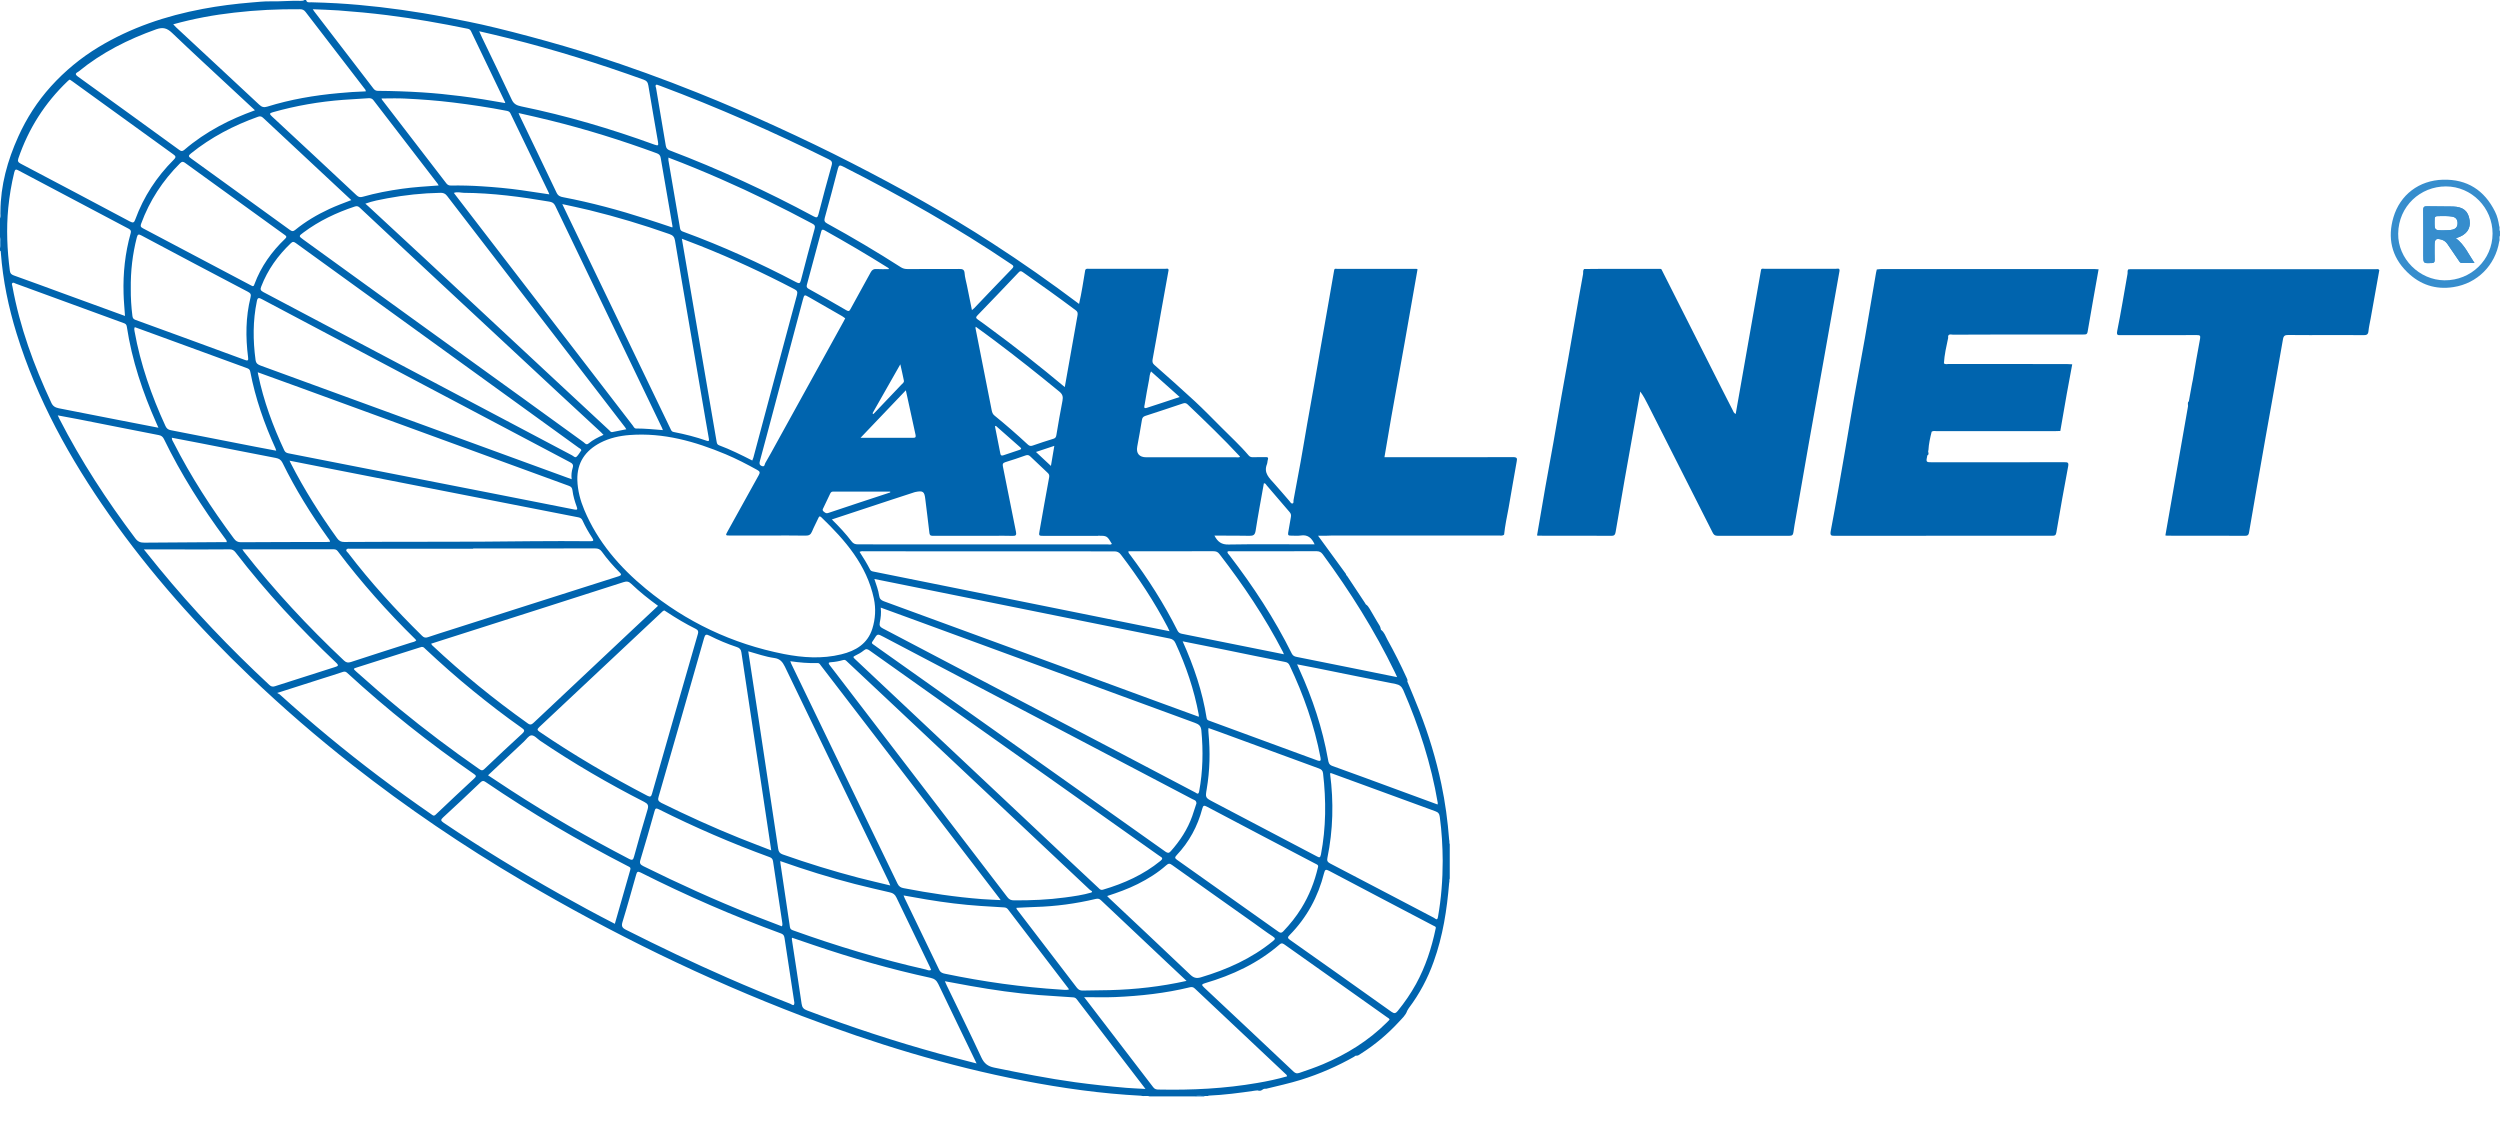 <svg width="140" height="63" viewBox="0 0 140 63" fill="none" xmlns="http://www.w3.org/2000/svg">
<g clip-path="url(#clip0_9160_33987)">
<path d="M84.725 25.599C82.425 25.608 80.124 25.604 77.824 25.604H77.529C77.662 24.835 77.786 24.086 77.915 23.342C78.162 21.952 78.415 20.567 78.662 19.178C78.905 17.812 79.144 16.446 79.382 15.081C79.334 15.043 79.277 15.057 79.22 15.057C77.777 15.057 76.334 15.057 74.891 15.057C74.834 15.057 74.762 15.024 74.719 15.095C74.615 15.688 74.515 16.28 74.41 16.873C74.262 17.727 74.115 18.576 73.962 19.424C73.834 20.155 73.71 20.885 73.581 21.611C73.457 22.322 73.324 23.038 73.2 23.75C73.076 24.456 72.962 25.163 72.834 25.869C72.705 26.581 72.572 27.292 72.438 28.003C72.424 28.07 72.462 28.169 72.386 28.193C72.3 28.217 72.257 28.117 72.21 28.06C71.924 27.733 71.648 27.401 71.357 27.079C71.081 26.77 70.752 26.486 70.948 25.997C70.981 25.917 70.972 25.827 71 25.746C71.038 25.623 70.995 25.594 70.881 25.599C70.643 25.604 70.405 25.594 70.167 25.604C70.062 25.608 69.986 25.58 69.919 25.499C69.443 24.935 68.895 24.442 68.381 23.92C67.895 23.432 67.414 22.939 66.909 22.469C66.162 21.777 65.4 21.103 64.638 20.43C64.538 20.34 64.523 20.254 64.547 20.117C64.709 19.263 64.852 18.405 65.004 17.547C65.147 16.736 65.295 15.925 65.442 15.118C65.419 15.009 65.328 15.052 65.266 15.052C63.833 15.052 62.404 15.052 60.971 15.052C60.895 15.052 60.809 15.028 60.771 15.133C60.666 15.754 60.575 16.385 60.428 17.02C58.828 15.816 57.218 14.687 55.561 13.615C53.032 11.974 50.403 10.518 47.722 9.143C46.327 8.427 44.913 7.749 43.484 7.095C42.017 6.421 40.541 5.781 39.041 5.183C37.15 4.425 35.236 3.732 33.297 3.106C31.288 2.452 28.035 1.574 26.254 1.219C25.402 1.048 24.549 0.877 23.687 0.735C22.097 0.474 20.492 0.28 18.878 0.185C18.396 0.156 17.916 0.142 17.43 0.128C17.33 0.123 17.177 0.175 17.144 0H17.049C16.987 0.047 16.915 0.047 16.844 0.047C16.273 0.028 15.701 0.09 15.134 0.076C14.787 0.071 14.439 0.109 14.091 0.138C13.177 0.213 12.263 0.327 11.358 0.498C9.291 0.887 7.324 1.546 5.519 2.637C4.524 3.239 3.634 3.974 2.853 4.837C2.095 5.677 1.486 6.62 1.024 7.649C0.419 8.987 0.033 10.376 0.024 11.851V11.861C0.01 11.984 0.052 12.112 0 12.235V13.278C0.038 13.482 0.038 13.691 0 13.895V14.037C0.057 14.061 0.043 14.113 0.048 14.161C0.162 15.702 0.476 17.205 0.929 18.675C2.067 22.355 3.91 25.684 6.115 28.824C8.429 32.115 11.096 35.103 14.006 37.882C15.839 39.632 17.754 41.287 19.749 42.852C22.773 45.223 25.949 47.38 29.264 49.33C34.269 52.275 39.469 54.821 44.903 56.894C48.941 58.43 53.061 59.696 57.309 60.517C59.49 60.939 61.68 61.247 63.9 61.361C64.057 61.408 64.223 61.342 64.381 61.399H66.905C67.076 61.347 67.257 61.385 67.428 61.375H67.666C67.666 61.37 67.666 61.366 67.666 61.356C68.543 61.318 69.414 61.204 70.281 61.076C70.329 61.072 70.376 61.067 70.424 61.062C70.529 61.105 70.624 61.086 70.71 61.015C70.767 60.972 70.833 60.962 70.9 60.972C71.552 60.811 72.21 60.668 72.853 60.469C73.9 60.142 74.9 59.706 75.853 59.165C75.872 59.122 75.91 59.122 75.948 59.118C76.053 59.132 76.124 59.061 76.205 59.009C77.001 58.506 77.71 57.908 78.343 57.221C78.515 57.031 78.72 56.856 78.805 56.599C78.834 56.552 78.858 56.505 78.891 56.457C79.491 55.661 79.953 54.793 80.286 53.854C80.801 52.426 81.029 50.947 81.153 49.443C81.186 49.363 81.144 49.277 81.186 49.197C81.186 48.557 81.186 47.916 81.186 47.276C81.144 47.196 81.186 47.11 81.153 47.029C81.072 45.977 80.934 44.938 80.715 43.904C80.42 42.505 80.005 41.14 79.486 39.812C79.267 39.257 79.039 38.712 78.81 38.161C78.844 38.076 78.791 38.01 78.763 37.938C78.434 37.218 78.077 36.506 77.691 35.814C77.586 35.624 77.524 35.401 77.334 35.269C77.315 35.183 77.3 35.103 77.253 35.027C77.058 34.723 76.891 34.401 76.701 34.093C76.643 34.002 76.586 33.903 76.486 33.846C76.467 33.813 76.448 33.784 76.429 33.751C76.096 33.244 75.762 32.741 75.424 32.233C75.381 32.219 75.377 32.186 75.377 32.148C74.862 31.446 74.348 30.74 73.81 30H74.286C74.381 29.995 74.477 29.99 74.572 29.99C77.691 29.99 80.815 29.99 83.934 29.99C84.034 29.99 84.144 30.019 84.23 29.938C84.282 29.436 84.387 28.938 84.482 28.44C84.634 27.577 84.777 26.713 84.934 25.85C84.972 25.665 84.958 25.599 84.725 25.599ZM69.962 30.005C70.181 30.009 70.276 29.962 70.314 29.725C70.452 28.838 70.619 27.956 70.776 27.069C70.867 27.05 70.895 27.131 70.933 27.178C71.362 27.676 71.786 28.174 72.214 28.672C72.291 28.757 72.31 28.838 72.291 28.947C72.234 29.241 72.195 29.535 72.138 29.829C72.114 29.962 72.157 30 72.281 29.995C72.462 29.99 72.648 30.019 72.829 29.99C73.224 29.924 73.453 30.114 73.619 30.484H73.343C71.829 30.484 70.314 30.465 68.8 30.493C68.4 30.503 68.19 30.341 68.009 29.995H68.319C68.867 30 69.414 29.99 69.962 30.005ZM62.776 31.067C63.752 32.347 64.633 33.685 65.381 35.107C65.414 35.169 65.442 35.235 65.495 35.349C64.914 35.231 64.385 35.126 63.861 35.022C60.766 34.396 57.671 33.77 54.58 33.149C52.689 32.765 50.794 32.385 48.903 32.006C48.832 31.992 48.765 31.973 48.727 31.902C48.551 31.56 48.351 31.233 48.137 30.906C48.237 30.849 48.327 30.872 48.408 30.872C53.066 30.872 57.723 30.877 62.38 30.877C62.561 30.872 62.671 30.925 62.776 31.067ZM44.632 16.513C43.812 19.548 43.003 22.588 42.189 25.628C42.174 25.68 42.151 25.727 42.127 25.789C41.512 25.476 40.903 25.172 40.265 24.935C40.165 24.897 40.15 24.831 40.131 24.736C39.898 23.375 39.665 22.019 39.431 20.657C39.136 18.941 38.846 17.224 38.55 15.507C38.431 14.81 38.312 14.108 38.184 13.369C38.55 13.511 38.884 13.634 39.217 13.767C41.017 14.483 42.765 15.294 44.479 16.19C44.627 16.266 44.679 16.328 44.632 16.513ZM44.96 16.788C45.041 16.489 45.041 16.489 45.313 16.645C45.932 16.997 46.551 17.352 47.165 17.708C47.222 17.741 47.275 17.788 47.332 17.826C47.294 17.898 47.265 17.954 47.236 18.011C45.984 20.278 44.732 22.545 43.479 24.817C43.274 25.191 43.07 25.566 42.855 25.931C42.817 26.002 42.827 26.163 42.66 26.097C42.517 26.04 42.517 25.95 42.555 25.812C42.827 24.817 43.089 23.816 43.355 22.82C43.889 20.809 44.427 18.799 44.96 16.788ZM38.574 18.03C38.884 19.847 39.198 21.663 39.507 23.479C39.569 23.844 39.631 24.209 39.698 24.575C39.717 24.684 39.693 24.726 39.579 24.684C38.974 24.47 38.355 24.314 37.722 24.191C37.612 24.172 37.588 24.1 37.55 24.02C35.641 20.05 33.726 16.086 31.816 12.117C31.716 11.903 31.612 11.695 31.488 11.429C32.031 11.547 32.521 11.652 33.012 11.77C34.526 12.14 36.017 12.591 37.488 13.108C37.679 13.174 37.764 13.264 37.798 13.459C38.05 14.986 38.312 16.508 38.574 18.03ZM34.412 18.429C35.298 20.269 36.183 22.113 37.069 23.953C37.084 23.987 37.098 24.025 37.122 24.086C36.607 24.044 36.112 23.996 35.617 23.996C35.517 23.996 35.483 23.892 35.431 23.825C34.221 22.251 33.012 20.681 31.802 19.107C29.75 16.437 27.692 13.767 25.64 11.097C25.568 11.007 25.497 10.912 25.416 10.803C25.611 10.727 25.792 10.793 25.968 10.798C27.583 10.808 29.173 11.021 30.759 11.291C30.902 11.315 31.012 11.358 31.088 11.514C32.193 13.824 33.302 16.124 34.412 18.429ZM35.002 23.925C35.026 23.953 35.045 23.987 35.074 24.039C34.802 24.096 34.55 24.143 34.293 24.195C34.207 24.214 34.164 24.143 34.117 24.096C33.136 23.185 32.159 22.275 31.178 21.364C28.726 19.083 26.278 16.802 23.83 14.521C22.764 13.53 21.697 12.539 20.625 11.552C20.578 11.51 20.53 11.467 20.459 11.405C20.878 11.254 21.282 11.182 21.678 11.107C22.659 10.922 23.654 10.817 24.654 10.798C24.816 10.793 24.93 10.831 25.035 10.969C28.359 15.289 31.683 19.605 35.002 23.925ZM24.668 15.854C26.883 17.912 29.093 19.975 31.307 22.033C32.088 22.758 32.874 23.484 33.659 24.209C33.702 24.252 33.745 24.3 33.797 24.352C33.493 24.489 33.207 24.627 32.964 24.831C32.831 24.945 32.759 24.821 32.683 24.764C31.564 23.958 30.45 23.152 29.335 22.341C25.216 19.372 21.101 16.399 16.992 13.421C16.72 13.226 16.72 13.222 16.996 13.018C17.868 12.368 18.835 11.908 19.868 11.566C19.977 11.529 20.054 11.543 20.14 11.623C21.644 13.037 23.159 14.445 24.668 15.854ZM28.735 22.417C29.959 23.304 31.188 24.191 32.412 25.077C32.464 25.115 32.54 25.134 32.555 25.215C32.464 25.343 32.393 25.48 32.283 25.58C32.202 25.651 32.112 25.537 32.035 25.499C26.268 22.445 20.506 19.396 14.739 16.352C14.582 16.266 14.568 16.195 14.63 16.043C14.992 15.104 15.563 14.308 16.287 13.62C16.392 13.52 16.449 13.53 16.563 13.61C20.616 16.541 24.673 19.481 28.735 22.417ZM14.677 16.759C17.663 18.343 20.649 19.927 23.64 21.506C26.397 22.967 29.154 24.423 31.912 25.879C32.059 25.955 32.126 26.026 32.069 26.206C32.012 26.391 31.983 26.59 32.012 26.837C31.226 26.547 30.474 26.277 29.726 26.002C24.687 24.157 19.644 22.317 14.606 20.477C14.439 20.416 14.339 20.359 14.31 20.15C14.163 19.055 14.158 17.964 14.382 16.878C14.425 16.631 14.511 16.674 14.677 16.759ZM16.815 21.71C21.825 23.541 26.835 25.376 31.845 27.202C31.983 27.249 32.04 27.311 32.059 27.463C32.097 27.776 32.188 28.079 32.297 28.378C32.35 28.52 32.331 28.568 32.174 28.535C30.721 28.245 29.269 27.961 27.821 27.676C25.035 27.131 22.244 26.581 19.459 26.035C18.354 25.817 17.254 25.599 16.154 25.386C16.044 25.362 15.973 25.329 15.92 25.22C15.282 23.859 14.763 22.455 14.458 20.98C14.453 20.952 14.449 20.923 14.434 20.847C15.253 21.141 16.034 21.426 16.815 21.71ZM18.697 26.287C21.406 26.818 24.116 27.349 26.826 27.88C28.683 28.245 30.535 28.61 32.393 28.971C32.502 28.994 32.574 29.042 32.621 29.146C32.774 29.483 32.959 29.81 33.164 30.118C33.269 30.28 33.231 30.308 33.059 30.308C31.974 30.303 30.888 30.294 29.797 30.308C26.292 30.356 22.787 30.327 19.282 30.351C19.096 30.351 18.987 30.294 18.878 30.142C17.916 28.805 17.039 27.415 16.287 25.95C16.268 25.917 16.253 25.879 16.215 25.798C17.073 25.969 17.887 26.13 18.697 26.287ZM19.401 30.778C19.444 30.702 19.544 30.73 19.62 30.73C21.911 30.73 24.206 30.73 26.497 30.73V30.716C28.773 30.716 31.05 30.716 33.326 30.711C33.493 30.711 33.602 30.754 33.702 30.891C33.998 31.304 34.331 31.683 34.688 32.044C34.793 32.148 34.836 32.205 34.641 32.272C31.502 33.267 28.369 34.273 25.23 35.273C24.806 35.406 24.387 35.539 23.968 35.681C23.835 35.729 23.74 35.71 23.635 35.605C22.154 34.149 20.759 32.618 19.497 30.967C19.459 30.915 19.358 30.863 19.401 30.778ZM30.131 34.135C31.726 33.623 33.326 33.116 34.921 32.599C35.102 32.542 35.212 32.561 35.35 32.694C35.812 33.135 36.312 33.538 36.85 33.926C36.364 34.382 35.893 34.823 35.422 35.264C33.578 36.999 31.731 38.73 29.892 40.466C29.778 40.571 29.702 40.618 29.554 40.509C27.669 39.167 25.878 37.711 24.192 36.127C24.178 36.113 24.168 36.089 24.145 36.046C26.149 35.406 28.14 34.771 30.131 34.135ZM30.192 40.722C31.55 39.451 32.907 38.176 34.26 36.905C35.188 36.032 36.117 35.164 37.045 34.292C37.093 34.249 37.131 34.197 37.207 34.187C37.25 34.211 37.298 34.239 37.341 34.273C37.864 34.619 38.398 34.937 38.96 35.216C39.093 35.283 39.122 35.354 39.084 35.492C38.222 38.474 37.364 41.462 36.512 44.45C36.469 44.606 36.417 44.649 36.255 44.563C34.174 43.478 32.15 42.301 30.212 40.978C30.088 40.888 30.064 40.846 30.192 40.722ZM36.883 44.611C37.736 41.652 38.588 38.688 39.431 35.724C39.488 35.529 39.545 35.501 39.731 35.596C40.227 35.847 40.736 36.061 41.265 36.236C41.422 36.288 41.493 36.369 41.517 36.53C41.66 37.512 41.812 38.493 41.96 39.475C42.16 40.784 42.36 42.093 42.555 43.402C42.765 44.796 42.974 46.185 43.189 47.622C42.57 47.38 41.979 47.158 41.398 46.925C39.917 46.328 38.46 45.664 37.026 44.957C36.85 44.862 36.831 44.782 36.883 44.611ZM42.465 40.148C42.284 38.934 42.093 37.72 41.903 36.473C42.403 36.611 42.87 36.781 43.36 36.848C43.674 36.891 43.817 37.056 43.951 37.327C45.517 40.585 47.094 43.838 48.67 47.091C49.037 47.845 49.399 48.599 49.761 49.353C49.789 49.41 49.808 49.467 49.856 49.586C49.227 49.434 48.651 49.301 48.08 49.154C46.646 48.779 45.232 48.343 43.836 47.85C43.67 47.793 43.603 47.703 43.579 47.537C43.208 45.071 42.836 42.61 42.465 40.148ZM47.222 43.198C46.251 41.192 45.284 39.191 44.317 37.184C44.298 37.142 44.284 37.099 44.255 37.028C44.779 37.104 45.279 37.147 45.789 37.132C45.894 37.128 45.932 37.222 45.984 37.289C48.032 39.954 50.075 42.624 52.123 45.289C53.394 46.944 54.666 48.604 55.932 50.259C55.956 50.292 55.98 50.321 56.037 50.406C55.647 50.387 55.309 50.373 54.975 50.349C53.504 50.235 52.051 50.017 50.603 49.737C50.446 49.709 50.342 49.647 50.265 49.491C49.251 47.39 48.237 45.294 47.222 43.198ZM46.922 37.848C46.77 37.649 46.617 37.445 46.46 37.246C46.389 37.156 46.375 37.094 46.517 37.085C46.756 37.071 46.989 37.028 47.218 36.962C47.332 36.928 47.379 36.995 47.441 37.052C48.246 37.806 49.046 38.555 49.846 39.309C52.275 41.59 54.704 43.871 57.128 46.157C58.423 47.376 59.718 48.599 61.018 49.818C61.056 49.856 61.109 49.88 61.157 49.908C61.147 49.932 61.138 49.956 61.128 49.979C60.642 50.121 60.137 50.193 59.637 50.259C58.694 50.387 57.742 50.425 56.79 50.42C56.623 50.42 56.518 50.378 56.413 50.24C53.251 46.105 50.089 41.979 46.922 37.848ZM57.513 45.967C55.094 43.691 52.67 41.415 50.251 39.138C49.456 38.389 48.66 37.64 47.865 36.895C47.779 36.815 47.756 36.781 47.884 36.72C48.056 36.639 48.227 36.544 48.37 36.426C48.494 36.321 48.575 36.34 48.694 36.426C50.713 37.863 52.732 39.295 54.756 40.727C58.123 43.112 61.485 45.493 64.852 47.878C64.89 47.907 64.928 47.935 64.971 47.959C65.119 48.04 65.114 48.106 64.985 48.21C64.038 48.983 62.947 49.472 61.78 49.818C61.761 49.823 61.742 49.828 61.742 49.828C61.618 49.851 61.571 49.775 61.514 49.723C60.175 48.476 58.842 47.219 57.513 45.967ZM54.961 40.386C53.023 39.01 51.084 37.64 49.146 36.264C49.06 36.208 48.984 36.136 48.894 36.084C48.808 36.032 48.813 35.98 48.865 35.914C48.889 35.885 48.913 35.852 48.932 35.814C49.137 35.477 49.137 35.482 49.484 35.667C51.713 36.838 53.942 38.01 56.17 39.181C59.709 41.04 63.252 42.899 66.79 44.758C66.871 44.801 67 44.815 67 44.99C66.928 45.204 66.852 45.455 66.766 45.702C66.504 46.441 66.081 47.087 65.562 47.67C65.462 47.784 65.39 47.779 65.266 47.694C61.837 45.256 58.399 42.823 54.961 40.386ZM66.938 44.379C65.5 43.625 64.066 42.87 62.628 42.112C60.385 40.936 58.142 39.76 55.899 38.584C53.746 37.455 51.599 36.321 49.441 35.193C49.284 35.112 49.232 35.036 49.27 34.851C49.322 34.6 49.356 34.339 49.322 34.026C49.984 34.268 50.608 34.496 51.232 34.723C56.456 36.639 61.676 38.56 66.905 40.476C67.119 40.556 67.247 40.627 67.276 40.903C67.385 42.05 67.362 43.188 67.152 44.322C67.109 44.53 67.014 44.421 66.938 44.379ZM67.133 40.139C66.39 39.869 65.666 39.603 64.938 39.337C59.79 37.445 54.642 35.553 49.494 33.67C49.332 33.609 49.256 33.528 49.232 33.358C49.189 33.044 49.07 32.75 48.965 32.423C49.399 32.509 49.808 32.589 50.218 32.675C53.418 33.319 56.623 33.969 59.823 34.614C61.714 34.998 63.609 35.378 65.5 35.757C65.662 35.79 65.757 35.861 65.828 36.018C66.419 37.298 66.871 38.626 67.128 40.011C67.138 40.044 67.133 40.082 67.133 40.139ZM48.937 33.523C49.056 34.088 49.022 34.657 48.851 35.207C48.584 36.056 47.913 36.449 47.108 36.644C46.041 36.905 44.965 36.834 43.898 36.625C41.012 36.056 38.426 34.832 36.164 32.969C34.693 31.759 33.469 30.337 32.721 28.558C32.497 28.027 32.35 27.472 32.331 26.884C32.307 25.907 32.778 25.234 33.621 24.793C34.136 24.527 34.693 24.404 35.264 24.361C37.155 24.219 38.922 24.722 40.636 25.438C41.246 25.694 41.827 25.997 42.403 26.315C42.565 26.401 42.57 26.472 42.484 26.619C41.903 27.657 41.327 28.705 40.75 29.748C40.617 29.99 40.617 29.99 40.903 29.99C41.608 29.99 42.317 29.99 43.022 29.99C43.722 29.99 44.417 29.981 45.117 29.995C45.308 30 45.403 29.933 45.474 29.763C45.579 29.507 45.713 29.265 45.827 29.014C45.865 28.928 45.898 28.876 45.994 28.966C47.337 30.261 48.537 31.636 48.937 33.523ZM46.122 28.644C46.022 28.558 46.089 28.492 46.122 28.416C46.241 28.165 46.36 27.918 46.479 27.667C46.513 27.596 46.546 27.529 46.646 27.529C47.713 27.534 48.784 27.529 49.851 27.529C49.851 27.543 49.851 27.562 49.851 27.577C48.699 27.956 47.541 28.335 46.389 28.724C46.27 28.772 46.208 28.715 46.122 28.644ZM48.189 24.518C49.051 23.617 49.87 22.754 50.727 21.857C50.918 22.735 51.089 23.541 51.27 24.347C51.294 24.466 51.28 24.518 51.142 24.518C50.184 24.518 49.222 24.518 48.189 24.518ZM50.475 21.544C49.951 22.094 49.427 22.64 48.908 23.19C48.894 23.176 48.875 23.157 48.861 23.142C49.37 22.246 49.88 21.35 50.418 20.401C50.494 20.743 50.561 21.027 50.618 21.317C50.637 21.421 50.537 21.478 50.475 21.544ZM49.761 15.071C49.532 15.071 49.303 15.081 49.08 15.066C48.927 15.057 48.837 15.104 48.761 15.246C48.389 15.934 48.003 16.612 47.632 17.3C47.565 17.423 47.527 17.452 47.389 17.371C46.694 16.963 45.989 16.565 45.284 16.176C45.165 16.11 45.16 16.048 45.189 15.934C45.456 14.962 45.717 13.99 45.975 13.013C46.008 12.88 46.032 12.814 46.189 12.904C47.384 13.572 48.565 14.265 49.722 14.991C49.742 15.005 49.761 15.019 49.78 15.033C49.775 15.043 49.77 15.057 49.761 15.071ZM45.617 12.819C45.355 13.776 45.098 14.734 44.851 15.697C44.803 15.887 44.741 15.882 44.584 15.801C42.546 14.73 40.45 13.781 38.284 12.985C38.188 12.951 38.103 12.923 38.084 12.79C37.869 11.514 37.65 10.243 37.431 8.972C37.426 8.935 37.431 8.897 37.431 8.825C38.45 9.21 39.422 9.613 40.384 10.035C42.117 10.793 43.812 11.628 45.484 12.52C45.622 12.591 45.665 12.657 45.617 12.819ZM37.66 12.671C37.66 12.686 37.655 12.7 37.65 12.738C37.164 12.577 36.683 12.411 36.198 12.259C34.669 11.766 33.121 11.348 31.54 11.045C31.383 11.016 31.259 10.974 31.174 10.803C30.488 9.357 29.788 7.915 29.097 6.473C29.083 6.445 29.073 6.416 29.04 6.331C29.664 6.473 30.24 6.601 30.812 6.744C32.836 7.242 34.817 7.863 36.769 8.579C36.903 8.626 36.974 8.688 36.998 8.835C37.217 10.111 37.441 11.391 37.66 12.671ZM30.712 10.756C30.726 10.789 30.74 10.827 30.764 10.884C30.226 10.803 29.712 10.722 29.197 10.651C28.459 10.547 27.721 10.48 26.978 10.433C26.402 10.395 25.821 10.381 25.245 10.39C25.14 10.39 25.068 10.357 25.002 10.277C23.797 8.712 22.592 7.142 21.387 5.577C21.378 5.567 21.378 5.549 21.368 5.515C21.811 5.515 22.249 5.496 22.687 5.52C23.583 5.563 24.473 5.629 25.359 5.738C26.373 5.862 27.383 6.013 28.383 6.208C28.488 6.227 28.55 6.269 28.592 6.364C29.302 7.825 30.007 9.29 30.712 10.756ZM24.511 10.291C24.526 10.31 24.535 10.329 24.564 10.386C23.863 10.438 23.183 10.476 22.511 10.571C21.773 10.675 21.044 10.812 20.325 11.016C20.178 11.059 20.082 11.045 19.968 10.936C18.392 9.461 16.811 7.986 15.23 6.521C15.082 6.383 15.082 6.34 15.282 6.284C16.573 5.918 17.887 5.691 19.225 5.591C19.692 5.558 20.159 5.53 20.625 5.501C20.735 5.496 20.83 5.501 20.911 5.61C22.111 7.17 23.311 8.731 24.511 10.291ZM18.873 10.461C19.13 10.703 19.392 10.945 19.673 11.206C19.235 11.372 18.83 11.524 18.439 11.704C17.754 12.022 17.106 12.406 16.525 12.88C16.415 12.97 16.349 12.956 16.239 12.88C14.396 11.543 12.549 10.206 10.701 8.873C10.558 8.773 10.529 8.721 10.686 8.598C11.82 7.683 13.091 7.023 14.458 6.535C14.601 6.483 14.672 6.54 14.763 6.625C16.13 7.905 17.501 9.186 18.873 10.461ZM15.477 12.819C15.639 12.932 15.796 13.051 15.958 13.165C16.053 13.231 16.063 13.278 15.973 13.364C15.215 14.089 14.615 14.924 14.249 15.915C14.229 15.967 14.225 16.029 14.139 16.024C14.101 16.005 14.058 15.986 14.02 15.963C12.015 14.9 10.005 13.838 7.996 12.78C7.867 12.714 7.858 12.648 7.905 12.524C8.377 11.235 9.11 10.115 10.082 9.143C10.196 9.029 10.272 9.048 10.382 9.134C12.077 10.362 13.777 11.59 15.477 12.819ZM7.924 13.188C9.91 14.246 11.896 15.299 13.887 16.342C14.034 16.418 14.072 16.489 14.03 16.655C13.758 17.755 13.749 18.874 13.891 19.994C13.911 20.16 13.911 20.231 13.71 20.155C11.668 19.401 9.624 18.656 7.581 17.912C7.467 17.869 7.429 17.807 7.415 17.689C7.348 17.172 7.32 16.65 7.324 16.181C7.31 15.171 7.424 14.227 7.662 13.297C7.71 13.117 7.762 13.098 7.924 13.188ZM7.548 18.32C8.001 18.485 8.448 18.647 8.901 18.813C10.534 19.41 12.168 20.008 13.801 20.605C13.906 20.643 13.991 20.672 14.015 20.814C14.301 22.308 14.801 23.735 15.43 25.115C15.444 25.144 15.449 25.172 15.468 25.239C15.068 25.163 14.691 25.092 14.31 25.02C12.729 24.707 11.144 24.395 9.563 24.091C9.41 24.062 9.334 23.996 9.267 23.859C8.482 22.156 7.867 20.397 7.534 18.547C7.524 18.481 7.501 18.41 7.548 18.32ZM11.21 24.817C12.625 25.092 14.034 25.376 15.449 25.646C15.625 25.68 15.734 25.746 15.82 25.917C16.544 27.396 17.411 28.791 18.368 30.128C18.411 30.19 18.473 30.242 18.482 30.341C18.416 30.346 18.354 30.351 18.297 30.351C16.696 30.356 15.091 30.351 13.491 30.365C13.31 30.365 13.206 30.303 13.101 30.161C11.834 28.459 10.686 26.685 9.724 24.793C9.682 24.712 9.62 24.636 9.624 24.513C10.158 24.613 10.686 24.712 11.21 24.817ZM16.239 30.759C17.039 30.759 17.839 30.759 18.644 30.759C18.749 30.759 18.835 30.763 18.911 30.863C20.235 32.622 21.697 34.263 23.268 35.804C23.282 35.819 23.297 35.842 23.311 35.866C23.225 35.947 23.111 35.956 23.011 35.989C21.887 36.35 20.763 36.706 19.644 37.075C19.492 37.123 19.392 37.109 19.268 36.995C17.249 35.093 15.363 33.068 13.653 30.887C13.634 30.863 13.62 30.834 13.572 30.763H16.239V30.759ZM20.011 37.369C21.163 36.999 22.321 36.634 23.473 36.269C23.525 36.25 23.578 36.236 23.611 36.227C23.725 36.217 23.773 36.298 23.825 36.345C24.687 37.151 25.568 37.934 26.483 38.678C27.369 39.399 28.269 40.096 29.202 40.751C29.369 40.864 29.416 40.926 29.24 41.087C28.526 41.737 27.821 42.401 27.126 43.065C27.002 43.184 26.93 43.131 26.826 43.06C25.297 41.998 23.811 40.879 22.373 39.698C21.554 39.025 20.754 38.327 19.963 37.621C19.768 37.445 19.768 37.445 20.011 37.369ZM29.34 41.529C29.473 41.405 29.602 41.201 29.745 41.182C29.921 41.163 30.078 41.362 30.24 41.476C32.112 42.742 34.059 43.876 36.074 44.905C36.274 45.009 36.336 45.095 36.264 45.332C35.998 46.204 35.75 47.087 35.507 47.968C35.46 48.144 35.417 48.196 35.226 48.097C32.964 46.92 30.75 45.65 28.611 44.26C28.188 43.985 27.769 43.705 27.33 43.416C28.016 42.776 28.678 42.15 29.34 41.529ZM35.864 48.149C36.141 47.243 36.398 46.337 36.655 45.422C36.698 45.261 36.745 45.246 36.888 45.318C38.903 46.328 40.974 47.224 43.093 47.997C43.212 48.04 43.27 48.101 43.289 48.229C43.455 49.367 43.632 50.506 43.803 51.644C43.812 51.71 43.832 51.781 43.789 51.876C43.231 51.663 42.67 51.449 42.112 51.231C40.046 50.411 38.022 49.491 36.026 48.504C35.855 48.419 35.802 48.343 35.864 48.149ZM43.708 48.367C43.703 48.329 43.703 48.291 43.693 48.22C45.089 48.713 46.47 49.145 47.875 49.505C48.527 49.671 49.179 49.823 49.837 49.974C50.013 50.013 50.118 50.088 50.199 50.259C50.822 51.563 51.451 52.863 52.08 54.162C52.103 54.209 52.118 54.262 52.142 54.314C52.027 54.38 51.932 54.314 51.837 54.29C49.318 53.721 46.851 52.976 44.422 52.104C44.332 52.071 44.255 52.042 44.236 51.919C44.065 50.738 43.884 49.553 43.708 48.367ZM50.665 50.306C50.651 50.273 50.637 50.235 50.599 50.145C51.061 50.226 51.48 50.302 51.899 50.373C52.899 50.539 53.904 50.667 54.913 50.733C55.347 50.762 55.78 50.79 56.218 50.814C56.313 50.819 56.38 50.842 56.442 50.918C57.575 52.403 58.709 53.882 59.842 55.367C59.847 55.371 59.847 55.381 59.856 55.414C59.709 55.452 59.561 55.428 59.418 55.419C57.237 55.281 55.075 54.978 52.932 54.532C52.789 54.503 52.675 54.47 52.599 54.319C51.956 52.976 51.308 51.644 50.665 50.306ZM56.966 50.951C56.942 50.923 56.909 50.895 56.928 50.838C57.275 50.823 57.628 50.8 57.98 50.79C59.123 50.757 60.252 50.605 61.361 50.34C61.49 50.311 61.566 50.33 61.657 50.416C62.89 51.582 64.128 52.749 65.366 53.915C65.714 54.243 66.066 54.57 66.447 54.93C64.995 55.253 63.585 55.409 62.157 55.447C61.652 55.461 61.142 55.457 60.638 55.471C60.499 55.476 60.399 55.433 60.309 55.319C59.199 53.863 58.08 52.407 56.966 50.951ZM62.109 50.292C62.076 50.259 62.047 50.226 61.999 50.178C62.595 49.984 63.166 49.78 63.714 49.505C64.29 49.216 64.833 48.879 65.314 48.452C65.433 48.343 65.509 48.348 65.633 48.438C67.166 49.533 68.705 50.62 70.243 51.71C70.586 51.952 70.919 52.208 71.272 52.436C71.448 52.55 71.41 52.602 71.272 52.711C70.081 53.683 68.709 54.295 67.247 54.731C66.99 54.807 66.838 54.755 66.652 54.579C65.138 53.138 63.623 51.715 62.109 50.292ZM65.919 48.154C65.795 48.068 65.771 48.016 65.89 47.893C66.595 47.148 67.067 46.271 67.328 45.284C67.376 45.099 67.428 45.09 67.59 45.175C69.605 46.242 71.624 47.3 73.643 48.357C73.729 48.405 73.853 48.428 73.805 48.571C73.615 49.386 73.314 50.155 72.872 50.866C72.586 51.331 72.243 51.758 71.867 52.151C71.772 52.251 71.705 52.256 71.591 52.175C69.705 50.833 67.809 49.491 65.919 48.154ZM73.748 47.959C71.81 46.939 69.867 45.92 67.928 44.9C67.495 44.673 67.495 44.663 67.576 44.189C67.752 43.15 67.776 42.102 67.676 41.054C67.671 40.997 67.666 40.945 67.666 40.888C67.666 40.86 67.671 40.827 67.676 40.77C67.886 40.846 68.086 40.917 68.286 40.988C70.143 41.671 71.995 42.354 73.857 43.032C74.005 43.084 74.076 43.16 74.091 43.307C74.267 44.829 74.262 46.342 73.972 47.855C73.929 48.049 73.881 48.03 73.748 47.959ZM73.762 42.581C71.757 41.842 69.752 41.106 67.748 40.371C67.666 40.343 67.585 40.324 67.571 40.21C67.338 38.73 66.862 37.322 66.228 35.914C67.033 36.075 67.79 36.222 68.552 36.378C69.691 36.611 70.833 36.848 71.972 37.071C72.095 37.094 72.162 37.147 72.214 37.256C73 38.911 73.605 40.623 73.948 42.425C73.977 42.586 73.962 42.652 73.762 42.581ZM66.186 35.492C66.071 35.468 65.995 35.425 65.938 35.311C65.185 33.808 64.285 32.4 63.276 31.057C63.238 31.01 63.185 30.967 63.19 30.872H63.371C64.895 30.872 66.419 30.872 67.943 30.868C68.09 30.868 68.195 30.901 68.286 31.024C69.624 32.755 70.838 34.562 71.843 36.506C71.862 36.539 71.876 36.578 71.9 36.639C69.967 36.255 68.076 35.871 66.186 35.492ZM66.509 22.649C67.505 23.598 68.495 24.551 69.433 25.561C69.438 25.566 69.433 25.575 69.433 25.59C69.362 25.628 69.281 25.608 69.21 25.608C67.538 25.608 65.866 25.608 64.19 25.608C63.8 25.608 63.614 25.386 63.685 25.011C63.776 24.518 63.866 24.02 63.947 23.522C63.966 23.394 64.019 23.328 64.138 23.29C64.838 23.062 65.538 22.834 66.233 22.597C66.343 22.555 66.428 22.569 66.509 22.649ZM66.062 22.232C65.414 22.445 64.819 22.649 64.219 22.839C64.014 22.905 64.09 22.735 64.1 22.659C64.176 22.185 64.261 21.715 64.352 21.241C64.376 21.103 64.376 20.961 64.457 20.8C64.99 21.269 65.509 21.734 66.062 22.232ZM61.49 30C61.99 30 61.999 30.005 62.266 30.46C62.195 30.517 62.114 30.488 62.042 30.488C59.242 30.488 56.442 30.493 53.642 30.488C51.78 30.488 49.913 30.484 48.046 30.484C47.889 30.484 47.784 30.446 47.689 30.318C47.365 29.891 46.998 29.497 46.584 29.089C47.732 28.71 48.837 28.345 49.941 27.98C50.332 27.852 50.722 27.724 51.118 27.596C51.165 27.581 51.208 27.562 51.256 27.553C51.694 27.463 51.77 27.524 51.818 27.961C51.889 28.587 51.98 29.213 52.046 29.839C52.065 30.024 52.175 30.005 52.294 30.005H55.604C55.971 30.005 56.332 29.995 56.699 30.009C56.89 30.019 56.932 29.957 56.894 29.777C56.647 28.563 56.413 27.349 56.166 26.14C56.137 25.997 56.151 25.926 56.304 25.879C56.685 25.765 57.056 25.637 57.432 25.504C57.547 25.462 57.623 25.485 57.704 25.566C58.023 25.874 58.347 26.178 58.671 26.481C58.752 26.552 58.771 26.623 58.752 26.732C58.566 27.733 58.39 28.734 58.214 29.734C58.166 30 58.171 30.009 58.456 30.009H61.49V30ZM58.995 24.57C58.599 24.693 58.209 24.817 57.823 24.954C57.704 24.997 57.633 24.963 57.551 24.888C56.947 24.328 56.328 23.788 55.69 23.27C55.594 23.195 55.561 23.095 55.537 22.986C55.232 21.45 54.928 19.913 54.627 18.372C54.623 18.358 54.632 18.343 54.642 18.296C54.999 18.557 55.351 18.808 55.694 19.069C56.928 19.994 58.137 20.956 59.328 21.933C59.504 22.08 59.542 22.218 59.499 22.441C59.371 23.081 59.266 23.726 59.156 24.371C59.137 24.475 59.104 24.537 58.995 24.57ZM59.042 24.968C58.975 25.348 58.918 25.699 58.852 26.092C58.566 25.827 58.309 25.585 58.014 25.31C58.38 25.191 58.694 25.087 59.042 24.968ZM57.099 25.191C56.79 25.291 56.485 25.395 56.18 25.499C56.075 25.537 56.032 25.485 56.018 25.395C55.918 24.888 55.818 24.38 55.718 23.873C55.737 23.863 55.751 23.859 55.77 23.849C56.228 24.252 56.68 24.651 57.137 25.054C57.204 25.111 57.209 25.153 57.099 25.191ZM57.275 15.237C58.275 15.934 59.266 16.645 60.242 17.376C60.376 17.475 60.356 17.584 60.333 17.708C60.137 18.827 59.937 19.941 59.737 21.061C59.704 21.25 59.671 21.445 59.628 21.677C58.237 20.515 56.856 19.429 55.442 18.391C55.218 18.225 54.999 18.059 54.77 17.902C54.656 17.822 54.623 17.774 54.742 17.656C55.508 16.868 56.266 16.072 57.023 15.275C57.109 15.171 57.171 15.161 57.275 15.237ZM47.198 9.319C50.441 10.964 53.604 12.747 56.618 14.787C56.728 14.862 56.813 14.905 56.675 15.047C55.966 15.778 55.261 16.517 54.556 17.257C54.523 17.291 54.485 17.314 54.428 17.366C54.332 16.887 54.237 16.432 54.147 15.977C54.104 15.754 54.032 15.531 54.018 15.303C54.004 15.085 53.899 15.062 53.713 15.062C52.746 15.071 51.78 15.062 50.808 15.066C50.675 15.066 50.565 15.038 50.451 14.967C49.103 14.104 47.727 13.288 46.327 12.52C46.189 12.444 46.141 12.377 46.184 12.211C46.441 11.287 46.689 10.357 46.927 9.428C46.979 9.243 47.036 9.238 47.198 9.319ZM36.779 4.738C36.86 4.766 36.922 4.79 36.979 4.809C40.193 6.013 43.327 7.398 46.398 8.916C46.565 8.996 46.627 9.067 46.57 9.266C46.313 10.177 46.07 11.088 45.832 12.008C45.784 12.197 45.727 12.202 45.565 12.117C42.955 10.713 40.274 9.475 37.503 8.422C37.364 8.37 37.307 8.294 37.283 8.152C37.102 7.08 36.922 6.009 36.741 4.937C36.726 4.866 36.664 4.771 36.779 4.738ZM28.526 2.153C31.069 2.788 33.569 3.571 36.036 4.458C36.203 4.519 36.279 4.6 36.307 4.785C36.479 5.833 36.664 6.881 36.845 7.929C36.883 8.157 36.864 8.176 36.636 8.095C34.202 7.208 31.721 6.478 29.183 5.956C28.935 5.904 28.769 5.824 28.654 5.572C28.111 4.406 27.545 3.248 26.988 2.091C26.94 1.992 26.897 1.892 26.835 1.75C27.426 1.887 27.978 2.015 28.526 2.153ZM18.944 0.583C19.858 0.65 20.773 0.735 21.687 0.849C23.202 1.039 24.706 1.304 26.202 1.612C26.288 1.631 26.34 1.674 26.378 1.75C27.016 3.078 27.654 4.41 28.292 5.738C28.292 5.743 28.288 5.752 28.283 5.771C27.459 5.624 26.635 5.487 25.802 5.383C25.087 5.292 24.373 5.221 23.654 5.174C22.825 5.122 21.992 5.093 21.163 5.088C21.059 5.088 20.987 5.051 20.921 4.97C19.816 3.528 18.706 2.087 17.601 0.645C17.577 0.617 17.558 0.583 17.515 0.517C18.02 0.541 18.482 0.55 18.944 0.583ZM13.12 0.707C14.344 0.564 15.568 0.507 16.796 0.517C16.939 0.517 17.03 0.56 17.115 0.673C18.206 2.096 19.301 3.519 20.397 4.941C20.435 4.989 20.487 5.032 20.482 5.117C19.968 5.131 19.459 5.169 18.949 5.217C17.596 5.34 16.268 5.567 14.968 5.971C14.772 6.032 14.658 5.994 14.511 5.857C12.963 4.406 11.405 2.969 9.853 1.522C9.81 1.48 9.767 1.432 9.701 1.361C10.848 1.043 11.977 0.835 13.12 0.707ZM4.41 3.998C5.705 2.94 7.177 2.2 8.748 1.641C9.129 1.508 9.353 1.574 9.634 1.84C10.753 2.912 11.896 3.96 13.03 5.017C13.434 5.392 13.839 5.771 14.277 6.175C13.558 6.44 12.896 6.72 12.263 7.066C11.572 7.441 10.92 7.877 10.325 8.389C10.215 8.479 10.153 8.479 10.043 8.399C8.148 7.023 6.253 5.648 4.348 4.278C4.124 4.116 4.329 4.064 4.41 3.998ZM1.029 8.868C1.595 7.208 2.51 5.767 3.781 4.553C3.876 4.463 3.876 4.463 3.924 4.467C3.962 4.496 4.01 4.524 4.057 4.557C5.939 5.918 7.815 7.279 9.696 8.636C9.844 8.74 9.877 8.797 9.729 8.944C8.772 9.902 8.043 11.012 7.577 12.287C7.515 12.463 7.458 12.501 7.281 12.406C5.243 11.32 3.2 10.239 1.152 9.162C1.014 9.086 0.976 9.025 1.029 8.868ZM0.552 15.161C0.4 13.995 0.348 12.823 0.462 11.647C0.529 10.969 0.638 10.305 0.8 9.646C0.843 9.47 0.9 9.47 1.038 9.546C3.091 10.637 5.148 11.723 7.205 12.809C7.329 12.875 7.353 12.942 7.315 13.07C7.005 14.17 6.886 15.299 6.92 16.437C6.929 16.845 6.972 17.253 7 17.694C5.824 17.267 4.691 16.849 3.553 16.437C2.624 16.095 1.695 15.754 0.767 15.422C0.629 15.37 0.571 15.308 0.552 15.161ZM2.872 22.55C1.895 20.463 1.11 18.315 0.695 16.038C0.686 15.977 0.643 15.906 0.686 15.858C0.748 15.792 0.819 15.863 0.881 15.882C2.895 16.617 4.91 17.352 6.924 18.092C7.02 18.125 7.081 18.163 7.1 18.282C7.386 20.174 7.991 21.971 8.767 23.716C8.796 23.783 8.824 23.844 8.872 23.953C8.086 23.802 7.343 23.655 6.6 23.512C5.496 23.294 4.396 23.076 3.291 22.863C3.091 22.82 2.962 22.749 2.872 22.55ZM7.577 30.147C5.981 28.027 4.534 25.812 3.324 23.451C3.3 23.403 3.276 23.351 3.234 23.261C3.643 23.337 4.024 23.408 4.4 23.479C5.9 23.773 7.396 24.077 8.896 24.366C9.043 24.395 9.115 24.461 9.177 24.579C10.139 26.562 11.315 28.416 12.625 30.185C12.658 30.227 12.701 30.265 12.696 30.36C12.549 30.36 12.415 30.36 12.282 30.36C10.886 30.37 9.491 30.375 8.096 30.389C7.862 30.393 7.72 30.337 7.577 30.147ZM15.077 38.351C12.882 36.307 10.81 34.14 8.905 31.816C8.634 31.484 8.372 31.152 8.058 30.768H10.091C11.01 30.768 11.934 30.773 12.853 30.763C13.006 30.763 13.096 30.811 13.187 30.929C14.892 33.149 16.796 35.188 18.825 37.113C18.997 37.275 18.92 37.303 18.758 37.355C17.634 37.711 16.511 38.067 15.387 38.432C15.263 38.47 15.177 38.446 15.077 38.351ZM24.145 45.593C23.154 44.91 22.178 44.203 21.221 43.482C19.297 42.031 17.449 40.499 15.663 38.887C15.639 38.868 15.606 38.854 15.52 38.806C16.43 38.512 17.258 38.247 18.087 37.986C18.458 37.867 18.825 37.758 19.192 37.63C19.297 37.592 19.368 37.611 19.444 37.682C21.678 39.736 24.049 41.619 26.545 43.345C26.669 43.43 26.683 43.477 26.564 43.587C25.84 44.26 25.116 44.933 24.402 45.616C24.287 45.73 24.226 45.65 24.145 45.593ZM31.35 50.074C29.126 48.822 26.95 47.499 24.84 46.072C24.673 45.958 24.673 45.906 24.816 45.773C25.521 45.128 26.221 44.469 26.911 43.809C27.016 43.71 27.078 43.715 27.192 43.791C29.754 45.536 32.421 47.096 35.179 48.514C35.255 48.552 35.331 48.575 35.298 48.704C35.007 49.704 34.721 50.7 34.431 51.734C33.369 51.189 32.355 50.638 31.35 50.074ZM44.265 56.215C43.079 55.755 41.903 55.267 40.736 54.755C38.817 53.915 36.922 53.01 35.05 52.066C34.845 51.962 34.788 51.867 34.859 51.634C35.131 50.752 35.374 49.865 35.626 48.979C35.669 48.832 35.702 48.775 35.874 48.86C38.431 50.15 41.06 51.293 43.751 52.279C43.898 52.336 43.917 52.431 43.936 52.545C44.07 53.432 44.203 54.323 44.341 55.21C44.389 55.523 44.436 55.831 44.484 56.149C44.484 56.391 44.332 56.244 44.265 56.215ZM52.637 59.018C50.118 58.326 47.641 57.51 45.198 56.585C45.003 56.514 44.917 56.419 44.889 56.206C44.717 54.997 44.522 53.792 44.341 52.583C44.341 52.569 44.346 52.554 44.355 52.512C44.751 52.644 45.141 52.777 45.536 52.915C47.694 53.65 49.884 54.276 52.113 54.76C52.327 54.807 52.446 54.902 52.542 55.101C53.242 56.566 53.951 58.027 54.689 59.554C53.966 59.364 53.299 59.198 52.637 59.018ZM63.085 60.92C62.133 60.839 61.18 60.735 60.228 60.607C58.699 60.398 57.185 60.095 55.675 59.786C55.313 59.711 55.113 59.554 54.956 59.217C54.328 57.866 53.666 56.528 53.018 55.186C52.985 55.115 52.956 55.044 52.913 54.949C53.413 55.039 53.885 55.129 54.361 55.215C55.623 55.438 56.89 55.623 58.171 55.722C58.804 55.77 59.433 55.812 60.066 55.85C60.157 55.855 60.228 55.869 60.29 55.95C61.561 57.614 62.838 59.274 64.147 60.981C63.761 60.958 63.423 60.948 63.085 60.92ZM70.414 60.645C68.59 60.962 66.747 61.053 64.9 61.015C64.776 61.015 64.671 61.005 64.585 60.891C63.314 59.227 62.038 57.567 60.714 55.841C61.337 55.841 61.899 55.86 62.461 55.836C63.861 55.774 65.257 55.623 66.619 55.291C66.728 55.262 66.819 55.267 66.914 55.362C68.595 56.95 70.276 58.53 71.962 60.114C72.005 60.156 72.067 60.185 72.076 60.275C71.533 60.431 70.976 60.55 70.414 60.645ZM74.086 59.597C73.657 59.777 73.215 59.929 72.772 60.08C72.633 60.128 72.548 60.114 72.438 60.009C70.772 58.435 69.1 56.865 67.424 55.295C67.271 55.153 67.295 55.115 67.481 55.058C69.014 54.608 70.443 53.944 71.662 52.886C71.786 52.782 71.853 52.844 71.948 52.905C73.357 53.906 74.762 54.902 76.172 55.898C76.677 56.253 77.177 56.609 77.681 56.969C77.729 57.003 77.796 57.026 77.815 57.102C77.767 57.154 77.72 57.207 77.667 57.254C76.629 58.288 75.419 59.032 74.086 59.597ZM80.396 52.004C80.167 53.1 79.829 54.133 79.296 55.106C79.001 55.642 78.658 56.139 78.272 56.614C78.162 56.747 78.086 56.775 77.929 56.666C76.034 55.314 74.134 53.972 72.234 52.63C72.1 52.535 72.1 52.483 72.214 52.369C73.181 51.388 73.814 50.221 74.148 48.893C74.2 48.694 74.243 48.67 74.429 48.765C76.372 49.794 78.324 50.814 80.272 51.838C80.334 51.871 80.439 51.89 80.396 52.004ZM80.629 45.754C80.739 46.569 80.786 47.39 80.791 48.206C80.791 49.263 80.71 50.316 80.525 51.359C80.486 51.577 80.377 51.44 80.31 51.402C79.525 50.994 78.739 50.581 77.958 50.169C76.8 49.562 75.648 48.955 74.486 48.353C74.343 48.277 74.3 48.201 74.334 48.044C74.653 46.484 74.691 44.914 74.486 43.34C74.486 43.335 74.491 43.326 74.51 43.283C75.143 43.516 75.777 43.743 76.405 43.975C77.729 44.459 79.048 44.948 80.372 45.427C80.544 45.488 80.606 45.569 80.629 45.754ZM80.515 44.967C80.52 44.981 80.51 44.995 80.505 45.052C79.715 44.763 78.934 44.478 78.158 44.189C76.977 43.757 75.8 43.316 74.615 42.894C74.41 42.823 74.395 42.69 74.367 42.52C74.057 40.779 73.505 39.115 72.772 37.507C72.734 37.422 72.695 37.336 72.638 37.203C73.034 37.279 73.386 37.346 73.738 37.417C75.21 37.716 76.681 38.014 78.158 38.304C78.372 38.346 78.491 38.441 78.582 38.645C79.467 40.684 80.144 42.776 80.515 44.967ZM74.072 31.038C75.605 33.125 76.981 35.306 78.11 37.64C78.153 37.725 78.186 37.81 78.239 37.92C77.334 37.739 76.462 37.564 75.586 37.384C74.6 37.184 73.615 36.985 72.633 36.791C72.505 36.767 72.405 36.734 72.338 36.596C71.371 34.643 70.176 32.831 68.852 31.1C68.805 31.038 68.738 30.991 68.733 30.901C68.795 30.844 68.871 30.872 68.938 30.872C70.543 30.872 72.143 30.872 73.743 30.868C73.891 30.872 73.981 30.92 74.072 31.038Z" fill="#0064AE"/>
<path d="M137.528 13.339C137.571 13.325 137.599 13.315 137.628 13.306C138.137 13.13 138.366 12.798 138.299 12.338C138.223 11.817 137.947 11.584 137.366 11.565C136.88 11.551 136.399 11.565 135.914 11.551C135.747 11.546 135.699 11.598 135.699 11.764C135.709 12.609 135.704 13.453 135.704 14.297C135.704 14.752 135.704 14.747 136.161 14.733C136.294 14.728 136.342 14.695 136.342 14.558C136.333 14.283 136.337 14.003 136.337 13.728C136.337 13.386 136.423 13.325 136.756 13.429C136.88 13.472 136.975 13.548 137.052 13.657C137.261 13.965 137.471 14.268 137.68 14.577C137.728 14.643 137.757 14.733 137.871 14.728C138.09 14.724 138.304 14.728 138.571 14.728C138.237 14.235 138.014 13.704 137.528 13.339ZM136.852 12.898C136.337 12.898 136.337 12.898 136.337 12.419C136.337 12.101 136.337 12.101 136.656 12.101C136.875 12.101 137.099 12.092 137.318 12.13C137.509 12.163 137.609 12.272 137.623 12.462C137.633 12.656 137.566 12.798 137.361 12.855C137.185 12.903 136.999 12.888 136.852 12.898Z" fill="#368DCD"/>
<path d="M139.999 12.947C139.937 12.857 140.008 12.748 139.956 12.663C139.913 12.383 139.851 12.108 139.722 11.852C139.127 10.652 138.156 10.026 136.808 10.064C135.465 10.097 134.403 10.913 134.032 12.17C133.698 13.303 133.912 14.37 134.803 15.238C135.527 15.945 136.394 16.234 137.394 16.077C138.727 15.873 139.737 14.859 139.956 13.526C140.008 13.422 139.937 13.298 139.999 13.194V12.947ZM136.894 15.698C135.489 15.688 134.279 14.493 134.298 13.085C134.317 11.539 135.546 10.439 136.97 10.439C138.408 10.439 139.589 11.639 139.584 13.085C139.575 14.546 138.384 15.707 136.894 15.698Z" fill="#368DCD"/>
<path d="M0 13.273C0.071 13.477 0.086 13.686 0 13.89C0 13.686 0 13.482 0 13.273Z" fill="#368DCD"/>
<path d="M66.906 61.405C67.073 61.31 67.259 61.372 67.435 61.363C67.449 61.372 67.454 61.382 67.449 61.391C67.444 61.401 67.44 61.405 67.435 61.405C67.254 61.405 67.082 61.405 66.906 61.405Z" fill="#368DCD"/>
<path d="M103.013 15.17C102.723 16.806 102.432 18.442 102.142 20.078C101.861 21.662 101.575 23.241 101.294 24.825C101.051 26.205 100.813 27.59 100.57 28.97C100.523 29.25 100.466 29.525 100.432 29.805C100.413 29.951 100.361 30.004 100.209 30.004C98.866 29.999 97.527 29.999 96.184 30.004C96.032 30.004 95.965 29.942 95.903 29.814C94.703 27.433 93.499 25.057 92.294 22.681C92.165 22.425 92.037 22.174 91.856 21.927C91.746 22.558 91.632 23.184 91.522 23.815C91.337 24.858 91.146 25.897 90.965 26.94C90.798 27.889 90.636 28.842 90.475 29.79C90.451 29.918 90.422 30.004 90.26 30.004C88.889 29.999 87.512 29.999 86.141 29.999C86.117 29.999 86.098 29.989 86.074 29.985C86.227 29.084 86.379 28.187 86.536 27.296C86.684 26.452 86.846 25.608 86.993 24.768C87.146 23.91 87.289 23.047 87.441 22.188C87.565 21.491 87.693 20.794 87.817 20.097C87.946 19.367 88.074 18.641 88.198 17.911C88.346 17.057 88.493 16.208 88.651 15.355C88.67 15.26 88.627 15.146 88.713 15.065C90.132 15.046 91.555 15.061 92.975 15.056C92.999 15.056 93.017 15.07 93.041 15.08C94.156 17.29 95.27 19.499 96.389 21.709C96.603 22.131 96.818 22.553 97.032 22.971C97.065 23.037 97.08 23.122 97.199 23.184C97.675 20.472 98.147 17.783 98.623 15.089C98.67 15.023 98.737 15.051 98.799 15.051C100.137 15.051 101.475 15.046 102.818 15.051C102.89 15.056 103.033 14.989 103.013 15.17Z" fill="#0064AE"/>
<path d="M117.521 15.081C117.317 16.242 117.102 17.409 116.907 18.576C116.878 18.742 116.793 18.732 116.678 18.732C115.345 18.732 114.016 18.732 112.683 18.732C111.583 18.732 110.478 18.737 109.378 18.742C109.245 18.737 109.064 18.671 109.097 18.922C108.997 19.391 108.887 19.861 108.859 20.345C108.94 20.421 109.04 20.383 109.13 20.383C111.33 20.383 113.535 20.383 115.735 20.387C115.84 20.387 115.94 20.397 116.045 20.401C115.94 20.961 115.835 21.521 115.735 22.08C115.612 22.763 115.497 23.451 115.378 24.134C115.283 24.139 115.188 24.143 115.093 24.143C112.878 24.143 110.664 24.143 108.449 24.143C108.359 24.143 108.259 24.115 108.173 24.176C108.087 24.518 108.011 24.859 107.992 25.21C107.992 25.21 107.992 25.21 107.992 25.215C107.935 25.305 108.073 25.433 107.93 25.504C107.849 25.888 107.849 25.888 108.225 25.888C110.683 25.888 113.145 25.888 115.602 25.884C115.788 25.884 115.859 25.893 115.816 26.121C115.583 27.354 115.364 28.587 115.155 29.82C115.131 29.967 115.074 30.009 114.94 30C114.902 29.995 114.859 30 114.821 30C110.802 30 106.778 30 102.758 30.005C102.563 30.005 102.473 30.009 102.52 29.744C102.811 28.217 103.073 26.68 103.339 25.149C103.506 24.195 103.658 23.242 103.825 22.289C104.02 21.179 104.235 20.07 104.43 18.955C104.644 17.727 104.849 16.499 105.059 15.27C105.068 15.209 105.087 15.152 105.101 15.09C105.197 15.081 105.292 15.066 105.382 15.066C109.345 15.066 113.302 15.066 117.264 15.066C117.345 15.071 117.436 15.076 117.521 15.081Z" fill="#0064AE"/>
<path d="M122.756 21.477C122.694 21.809 122.632 22.141 122.575 22.473C122.475 22.559 122.546 22.668 122.527 22.762C122.108 25.167 121.684 27.571 121.261 29.985C121.294 29.99 121.322 29.999 121.356 29.999C122.818 29.999 124.275 29.999 125.737 30.004C125.904 30.004 125.932 29.919 125.951 29.791C126.251 28.045 126.551 26.3 126.861 24.555C127.19 22.701 127.528 20.851 127.847 18.997C127.88 18.798 127.961 18.76 128.137 18.76C128.932 18.769 129.723 18.765 130.518 18.765C131.128 18.765 131.742 18.76 132.352 18.769C132.518 18.769 132.614 18.746 132.633 18.551C132.657 18.309 132.714 18.072 132.757 17.835C132.918 16.934 133.08 16.028 133.242 15.127C133.195 15.047 133.118 15.075 133.047 15.075C128.466 15.075 123.885 15.075 119.303 15.075C119.265 15.075 119.222 15.08 119.184 15.085C119.122 15.161 119.156 15.251 119.141 15.336C118.951 16.403 118.779 17.47 118.565 18.528C118.513 18.793 118.608 18.769 118.784 18.769C120.199 18.765 121.608 18.769 123.023 18.765C123.184 18.765 123.237 18.784 123.204 18.969C123.056 19.742 122.927 20.519 122.794 21.297L122.756 21.477Z" fill="#0064AE"/>
<path d="M137.528 13.339C137.571 13.325 137.599 13.315 137.628 13.306C138.137 13.13 138.366 12.798 138.299 12.338C138.223 11.817 137.947 11.584 137.366 11.565C136.88 11.551 136.399 11.565 135.914 11.551C135.747 11.546 135.699 11.598 135.699 11.764C135.709 12.609 135.704 13.453 135.704 14.297C135.704 14.752 135.704 14.747 136.161 14.733C136.294 14.728 136.342 14.695 136.342 14.558C136.333 14.283 136.337 14.003 136.337 13.728C136.337 13.386 136.423 13.325 136.756 13.429C136.88 13.472 136.975 13.548 137.052 13.657C137.261 13.965 137.471 14.268 137.68 14.577C137.728 14.643 137.757 14.733 137.871 14.728C138.09 14.724 138.304 14.728 138.571 14.728C138.237 14.235 138.014 13.704 137.528 13.339ZM136.852 12.898C136.337 12.898 136.337 12.898 136.337 12.419C136.337 12.101 136.337 12.101 136.656 12.101C136.875 12.101 137.099 12.092 137.318 12.13C137.509 12.163 137.609 12.272 137.623 12.462C137.633 12.656 137.566 12.798 137.361 12.855C137.185 12.903 136.999 12.888 136.852 12.898Z" fill="#368DCD"/>
</g>
<defs>
<clipPath id="clip0_9160_33987">
<rect width="140" height="61.404" fill="white"/>
</clipPath>
</defs>
</svg>
